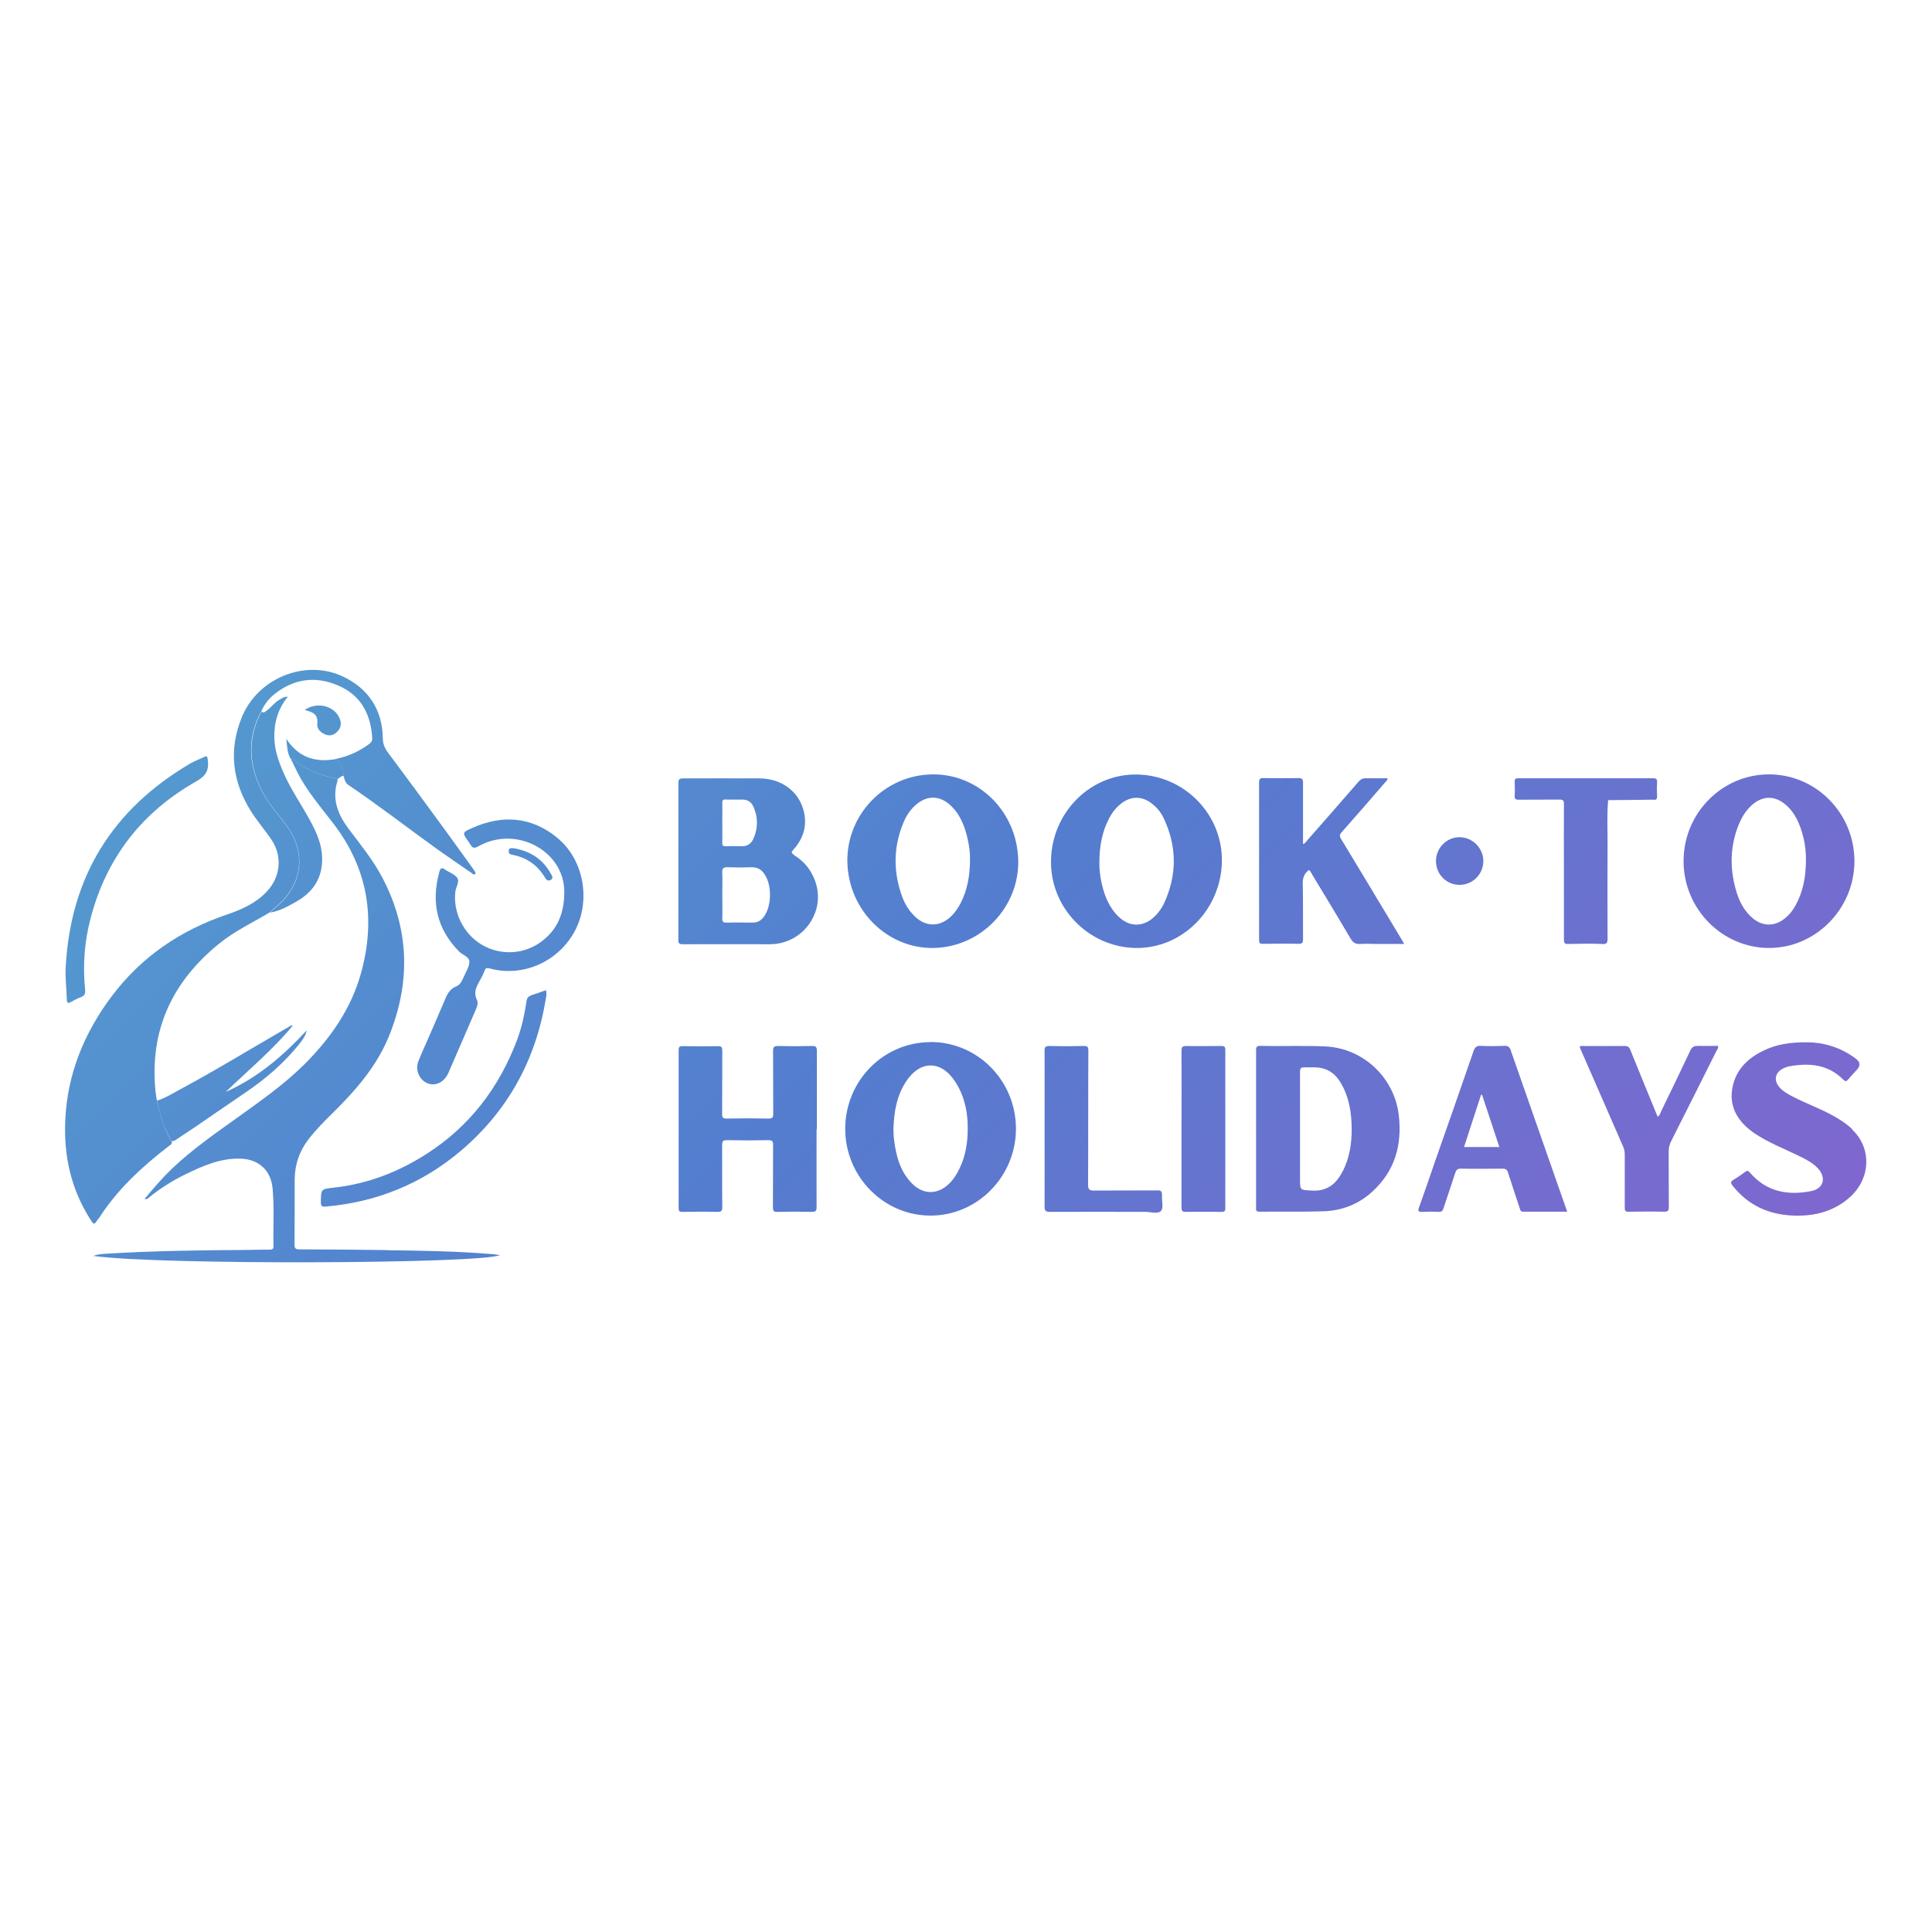 <?xml version="1.0" encoding="UTF-8"?>
<svg id="katman_1" data-name="katman 1" xmlns="http://www.w3.org/2000/svg" xmlns:xlink="http://www.w3.org/1999/xlink" version="1.1" viewBox="0 0 1350 1350">
  <defs>
    <style>
      .cls-1 {
        fill: url(#Adsız_degrade_8);
      }

      .cls-1, .cls-2, .cls-3, .cls-4, .cls-5, .cls-6, .cls-7, .cls-8, .cls-9, .cls-10, .cls-11, .cls-12, .cls-13, .cls-14, .cls-15, .cls-16, .cls-17, .cls-18, .cls-19, .cls-20, .cls-21, .cls-22, .cls-23, .cls-24, .cls-25 {
        stroke-width: 0px;
      }

      .cls-2 {
        fill: url(#Adsız_degrade_8-21);
      }

      .cls-3 {
        fill: url(#Adsız_degrade_8-22);
      }

      .cls-4 {
        fill: url(#Adsız_degrade_8-20);
      }

      .cls-5 {
        fill: url(#Adsız_degrade_8-18);
      }

      .cls-6 {
        fill: url(#Adsız_degrade_8-17);
      }

      .cls-7 {
        fill: url(#Adsız_degrade_8-15);
      }

      .cls-8 {
        fill: url(#Adsız_degrade_8-16);
      }

      .cls-9 {
        fill: url(#Adsız_degrade_8-13);
      }

      .cls-10 {
        fill: url(#Adsız_degrade_8-14);
      }

      .cls-11 {
        fill: url(#Adsız_degrade_8-19);
      }

      .cls-12 {
        fill: url(#Adsız_degrade_8-12);
      }

      .cls-13 {
        fill: url(#Adsız_degrade_8-10);
      }

      .cls-14 {
        fill: url(#Adsız_degrade_8-11);
      }

      .cls-15 {
        fill: url(#Adsız_degrade_8-23);
      }

      .cls-16 {
        fill: url(#Adsız_degrade_8-25);
      }

      .cls-17 {
        fill: url(#Adsız_degrade_8-24);
      }

      .cls-18 {
        fill: url(#Adsız_degrade_8-6);
      }

      .cls-19 {
        fill: url(#Adsız_degrade_8-7);
      }

      .cls-20 {
        fill: url(#Adsız_degrade_8-2);
      }

      .cls-21 {
        fill: url(#Adsız_degrade_8-9);
      }

      .cls-22 {
        fill: url(#Adsız_degrade_8-3);
      }

      .cls-23 {
        fill: url(#Adsız_degrade_8-8);
      }

      .cls-24 {
        fill: url(#Adsız_degrade_8-5);
      }

      .cls-25 {
        fill: url(#Adsız_degrade_8-4);
      }
    </style>
    <linearGradient id="Adsız_degrade_8" data-name="Adsız degrade 8" x1="1165.5" y1="1674.4" x2="-325.2" y2="183.8" gradientUnits="userSpaceOnUse">
      <stop offset="0" stop-color="#a754cf"/>
      <stop offset=".5" stop-color="#547ccf"/>
      <stop offset="1" stop-color="#54b9cf"/>
    </linearGradient>
    <linearGradient id="Adsız_degrade_8-2" data-name="Adsız degrade 8" x1="1139.7" y1="1700.2" x2="-350.9" y2="209.6" xlink:href="#Adsız_degrade_8"/>
    <linearGradient id="Adsız_degrade_8-3" data-name="Adsız degrade 8" x1="1374.1" y1="1465.8" x2="-116.5" y2="-24.8" xlink:href="#Adsız_degrade_8"/>
    <linearGradient id="Adsız_degrade_8-4" data-name="Adsız degrade 8" x1="1445.1" y1="1394.8" x2="-45.6" y2="-95.8" xlink:href="#Adsız_degrade_8"/>
    <linearGradient id="Adsız_degrade_8-5" data-name="Adsız degrade 8" x1="1516.2" y1="1323.8" x2="25.5" y2="-166.9" xlink:href="#Adsız_degrade_8"/>
    <linearGradient id="Adsız_degrade_8-6" data-name="Adsız degrade 8" x1="1350.7" y1="1489.2" x2="-139.9" y2="-1.4" xlink:href="#Adsız_degrade_8"/>
    <linearGradient id="Adsız_degrade_8-7" data-name="Adsız degrade 8" x1="1737.2" y1="1102.7" x2="246.5" y2="-387.9" xlink:href="#Adsız_degrade_8"/>
    <linearGradient id="Adsız_degrade_8-8" data-name="Adsız degrade 8" x1="1286.8" y1="1553.1" x2="-203.9" y2="62.5" xlink:href="#Adsız_degrade_8"/>
    <linearGradient id="Adsız_degrade_8-9" data-name="Adsız degrade 8" x1="1481.6" y1="1358.3" x2="-9" y2="-132.4" xlink:href="#Adsız_degrade_8"/>
    <linearGradient id="Adsız_degrade_8-10" data-name="Adsız degrade 8" x1="1581.7" y1="1258.2" x2="91.1" y2="-232.5" xlink:href="#Adsız_degrade_8"/>
    <linearGradient id="Adsız_degrade_8-11" data-name="Adsız degrade 8" x1="1654.8" y1="1185.2" x2="164.1" y2="-305.5" xlink:href="#Adsız_degrade_8"/>
    <linearGradient id="Adsız_degrade_8-12" data-name="Adsız degrade 8" x1="1536.9" y1="1303" x2="46.3" y2="-187.7" xlink:href="#Adsız_degrade_8"/>
    <linearGradient id="Adsız_degrade_8-13" data-name="Adsız degrade 8" x1="1256.2" y1="1583.7" x2="-234.4" y2="93.1" xlink:href="#Adsız_degrade_8"/>
    <linearGradient id="Adsız_degrade_8-14" data-name="Adsız degrade 8" x1="1609.7" y1="1230.2" x2="119.1" y2="-260.5" xlink:href="#Adsız_degrade_8"/>
    <linearGradient id="Adsız_degrade_8-15" data-name="Adsız degrade 8" x1="1681.8" y1="1158.2" x2="191.1" y2="-332.5" xlink:href="#Adsız_degrade_8"/>
    <linearGradient id="Adsız_degrade_8-16" data-name="Adsız degrade 8" x1="1398.2" y1="1441.7" x2="-92.5" y2="-48.9" xlink:href="#Adsız_degrade_8"/>
    <linearGradient id="Adsız_degrade_8-17" data-name="Adsız degrade 8" x1="1446" y1="1393.9" x2="-44.6" y2="-96.8" xlink:href="#Adsız_degrade_8"/>
    <linearGradient id="Adsız_degrade_8-18" data-name="Adsız degrade 8" x1="1187.8" y1="1652.1" x2="-302.8" y2="161.4" xlink:href="#Adsız_degrade_8"/>
    <linearGradient id="Adsız_degrade_8-19" data-name="Adsız degrade 8" x1="1160.6" y1="1679.3" x2="-330" y2="188.7" xlink:href="#Adsız_degrade_8"/>
    <linearGradient id="Adsız_degrade_8-20" data-name="Adsız degrade 8" x1="1236.2" y1="1603.7" x2="-254.4" y2="113.1" xlink:href="#Adsız_degrade_8"/>
    <linearGradient id="Adsız_degrade_8-21" data-name="Adsız degrade 8" x1="1124.2" y1="1715.7" x2="-366.4" y2="225.1" xlink:href="#Adsız_degrade_8"/>
    <linearGradient id="Adsız_degrade_8-22" data-name="Adsız degrade 8" x1="1629" y1="1210.9" x2="138.4" y2="-279.7" xlink:href="#Adsız_degrade_8"/>
    <linearGradient id="Adsız_degrade_8-23" data-name="Adsız degrade 8" x1="1264.4" y1="1575.5" x2="-226.3" y2="84.9" xlink:href="#Adsız_degrade_8"/>
    <linearGradient id="Adsız_degrade_8-24" data-name="Adsız degrade 8" x1="1282.4" y1="1557.5" x2="-208.3" y2="66.9" xlink:href="#Adsız_degrade_8"/>
    <linearGradient id="Adsız_degrade_8-25" data-name="Adsız degrade 8" x1="1303.9" y1="1536" x2="-186.7" y2="45.3" xlink:href="#Adsız_degrade_8"/>
  </defs>
  <path class="cls-1" d="M68.9,851.6c12.8-20.2,30.1-36.1,48.8-50.6,1.2-.9,3-1.5,2.2-3.6-1.8-2.8-3.2-5.8-4.5-8.9-2-4.8-3.4-9.9-4.7-15-.4-1.5-.8-3-1.1-4.5-.3-2-.7-4-.9-6.1-4.4-42.8,11.5-76.8,44.4-103.5,10.8-8.8,23.4-14.7,35.3-21.8h0s0,0,0,0c3-2.7,6.2-5.3,9-8.2,13.9-14.6,15.4-33.7,4.2-50.5-5.5-8.2-12.7-15.3-17.5-24-10.4-19-12.1-38.4-1.5-58,0,0,0,0,0,0,0,0,0,0,0,0,2.1-4.7,5.2-8.7,9.2-11.9,13.6-10.8,28.7-12.8,44.5-6,15.9,6.8,22.8,20,23.8,36.7.1,2-.7,3.1-2.2,4.2-6.9,5.1-14.5,8.6-22.9,10.3,2.1,3.8,5.1,7.1,5,11.8.8,2.4.9,4.8,3.4,6.5,21.1,14.2,41.3,29.9,62,44.8,8,5.7,16.1,11.2,24.1,16.7.7.5,1.6,1.7,2.5.7.7-.8-.2-1.8-.7-2.5-.3-.4-.6-.8-.8-1.2-6.9-9.6-13.8-19.2-20.8-28.8-12.7-17.3-25.4-34.7-38.3-51.9-2.4-3.2-3.8-6-3.9-10.3-.3-20.1-10-34.9-28.1-43.4-26.3-12.2-59.3,1.3-70.4,28.5-9.5,23.2-6.6,45.4,6.7,66.3,4.4,6.9,9.9,13.1,14.4,20,7.4,11.5,5.7,25.7-3.7,35.6-7.7,8.2-17.7,12.6-28,16.1-32.3,11-59.4,29.3-80.1,56.7-19.4,25.8-31.3,54.5-32.7,87.1-1.1,24.5,3.9,47.5,17.1,68.5,3,4.8,3,4.8,6,.1Z"/>
  <path class="cls-20" d="M270.3,873.5c-20.4-.3-40.8-.4-61.3-.5-2.5,0-3.2-.8-3.2-3.3.1-15,.1-30,.1-45,0-10.8,3.3-20.4,9.9-28.9,5.2-6.7,11.2-12.7,17.2-18.6,15.8-15.6,30.3-32.3,38.8-53.2,15.2-37.4,14.4-74.4-4.5-110.5-6.5-12.5-15.4-23.3-23.8-34.5-7.4-9.9-11.7-20.6-7.7-33.2.1-.4,0-.9,0-1.4h0c-11-2.7-21.9-5.8-30.6-13.8-.8-.8-1.2-.2-1.8,0,1.4,2.9,2.8,5.8,4.2,8.7,6.7,13.3,16.4,24.5,25.3,36.1,24.2,31.4,29.8,66.4,19.5,104.1-6.9,25.2-21.4,46-39.8,64.3-14.1,14-30.4,25.4-46.4,36.9-15.8,11.3-31.8,22.4-45.9,35.8-6.9,6.6-13.1,13.8-19.2,21.2,1.6.6,2.3-.3,3.1-1,7.7-6.3,16-11.5,24.9-15.9,12.3-6,24.8-11.6,38.9-11.2,12.8.4,21.4,8.2,22.5,21,1.2,13.4.3,26.8.6,40.2,0,2.1-1,2.4-2.7,2.4-5.2,0-10.4.1-15.6.2-32.6.2-65.3.6-97.9,2.6-3,.2-6.2.2-9.6,1.6,47,6.5,271.2,5.5,284-.6-1.7-.2-3.1-.4-4.5-.6-24.7-2.1-49.5-2.5-74.3-2.8Z"/>
  <path class="cls-22" d="M554.9,597.3c-2.4-1.4-1.9-2-.4-3.7,6.7-7.5,9.5-16.2,7.3-26.1-3.2-14.3-15.5-23.5-31.1-23.6-17.8-.1-35.5,0-53.3,0-2.8,0-3.4.8-3.4,3.5.1,18.1,0,36.2,0,54.3h0c0,18.3,0,36.7,0,55.1,0,2.4.6,3,3,3,20.3-.1,40.6,0,60.9,0,15.5,0,28.6-10.2,32.6-24.9,3.8-13.8-2.8-29.8-15.6-37.3ZM507.3,558.7c3.8,0,7.5.1,11.2,0,3.9-.1,6.6,1.8,8,5.1,3.3,7.4,3.2,15-.1,22.4-1.6,3.5-4.4,5.3-8.4,5.1-3.6-.1-7.2-.1-10.9,0-2,0-2.5-.6-2.4-2.5.1-4.7,0-9.4,0-14.1h0c0-4.6.1-9.2,0-13.8,0-2.1.9-2.3,2.6-2.3ZM534.1,640.1c-2,3-4.7,4.7-8.5,4.6-5.9-.1-11.8-.2-17.8,0-2.7.1-3.2-.9-3.1-3.3.2-5.3,0-10.6,0-15.9h0c0-5.2.2-10.4,0-15.6-.2-3.4,1-4,4.1-3.9,5.4.2,10.9.2,16.3,0,4-.1,6.9,1.5,9.1,4.8,5.2,7.6,5.1,21.7-.1,29.3Z"/>
  <path class="cls-25" d="M651.4,541.1c-33.4.5-60,28.2-59.3,61.4.8,33.6,28,60.6,60.5,59.9,32.9-.7,59.6-28.5,58.9-61.2h0c-.7-33.9-27.5-60.6-60.2-60.1ZM677.8,600.2c0,11.9-1.9,21.8-6.6,31-1.7,3.2-3.7,6.2-6.3,8.8-8,7.9-18,8-26,0-4.5-4.4-7.4-9.8-9.3-15.7-5.5-16.7-5.1-33.2,1.7-49.5,2.1-5.1,5.1-9.6,9.5-13.1,7.2-5.8,15.3-5.8,22.4.2,7.4,6.3,10.8,14.9,12.9,24.1,1.2,5.2,1.8,10.5,1.7,14.2h0Z"/>
  <path class="cls-24" d="M793.2,662.4c32.6.7,59.9-26.4,60.6-60.2h0c.7-32.9-26-60.4-59.2-61-32.5-.6-59.4,26.1-60.2,59.7-.8,33,25.8,60.8,58.9,61.5ZM768.2,602.8c0-11.5,1.9-21.6,6.8-31,2.1-4,4.8-7.5,8.4-10.3,6.9-5.4,14.7-5.4,21.6.1,3.6,2.8,6.4,6.3,8.3,10.4,9.2,19.8,9.2,39.6,0,59.4-1.6,3.5-4,6.6-6.8,9.3-7.7,7.2-17.3,7.2-24.9-.2-6.5-6.2-9.7-14.3-11.7-22.8-1.2-5.2-1.8-10.5-1.7-14.8h0Z"/>
  <path class="cls-18" d="M650.2,728.2c-33,0-59.6,27.2-59.6,60.6,0,33.4,27,60.7,59.7,60.6,32.8,0,59.7-27.5,59.6-60.8h0c-.1-33.6-26.8-60.5-59.7-60.5ZM676,794.7c-.6,8.6-2.7,16.9-6.9,24.5-1.7,3.1-3.7,5.9-6.3,8.3-7.8,7.3-17.5,7.3-25.2-.2-8.4-8.3-11.4-19.1-12.8-30.4-.4-2.8-.4-5.5-.5-7.5h0c.3-12.3,2.2-23.3,8.5-33.2,9.9-15.6,25-15.6,34.9,0,7.5,11.8,9.2,25,8.3,38.6Z"/>
  <path class="cls-19" d="M1236.1,662.4c32.7,0,59.7-27.4,59.7-60.7,0-33.4-26.8-60.6-59.7-60.6-32.9,0-59.7,27.2-59.7,60.6s27,60.7,59.7,60.7ZM1215.3,575.5c2-5,4.9-9.4,8.9-13,7.3-6.5,15.8-6.7,23.2-.5,7.2,6,10.5,14.3,12.7,23.1,1.4,5.5,1.9,11.2,1.8,15.8h0c0,11.6-1.9,21.7-6.9,31.1-2,3.8-4.5,7.1-7.9,9.8-6.8,5.5-15,5.7-21.9.2-6.6-5.3-10.1-12.5-12.3-20.4-4.4-15.6-3.9-31,2.3-46.1Z"/>
  <path class="cls-23" d="M570.8,789h0c0-18.2,0-36.5,0-54.7,0-2.8-.8-3.5-3.5-3.4-7.9.2-15.7.2-23.6,0-2.9,0-3.6.8-3.5,3.6.1,14.6,0,29.2.1,43.9,0,2.5-.6,3.2-3.2,3.2-9.8-.2-19.6-.2-29.4,0-2.6,0-3.1-.8-3.1-3.2.1-14.7,0-29.5.1-44.2,0-2.6-.7-3.3-3.2-3.2-8.2.2-16.4.1-24.7,0-2.1,0-2.6.7-2.6,2.7,0,36.8,0,73.7,0,110.5,0,2.1.6,2.6,2.6,2.6,8.1-.1,16.2-.2,24.3,0,2.8,0,3.7-.5,3.6-3.5-.2-14.4,0-28.8-.1-43.1,0-2.6.5-3.5,3.3-3.5,9.7.2,19.3.2,29,0,2.8,0,3.4.9,3.3,3.5-.1,14.5,0,29-.1,43.5,0,2.6.7,3.2,3.2,3.1,8-.2,16-.2,23.9,0,2.7,0,3.4-.6,3.4-3.3-.1-18.1,0-36.2,0-54.4Z"/>
  <path class="cls-21" d="M926.2,731.2c-15.2-.7-30.4,0-45.7-.4-2.8,0-2.8,1.3-2.8,3.3,0,18.2,0,36.5,0,54.7h0v54.7c0,1.6-.5,3.2,2.4,3.2,14.9-.2,29.7.2,44.6-.3,13.1-.4,24.8-5,34.5-14,15.6-14.4,20.6-32.5,18.2-53.2-3.1-26.3-24.8-46.7-51.2-48ZM938.3,818.2c-4.5,9.1-11.1,14.5-22,13.7-7.9-.5-7.9,0-7.9-8.2v-35.1h0c0-13.2,0-26.3,0-39.5,0-2.8.6-3.3,3.4-3.3,2.1,0,4.1,0,6.2,0,8.6,0,14.5,3.6,18.7,10.6,6.1,10.1,7.8,21.4,7.8,33,0,10-1.6,19.7-6.1,28.8Z"/>
  <path class="cls-13" d="M937.1,586.3c-1.2-2-1.1-3.2.5-4.9,10.1-11.4,20.1-22.9,30-34.4.7-.9,1.9-1.5,2-3.2-5.1,0-10.1.1-15.2,0-2.3,0-3.7.8-5.2,2.5-11.9,13.8-24,27.5-36,41.2-.7.8-1.3,1.9-2.7,2.3,0-14.5,0-28.7,0-43,0-2.3-.6-3.1-3-3.1-8.2.1-16.4.1-24.7,0-2.4,0-3,.6-3,3,0,36.7,0,73.5,0,110.2,0,2,.5,2.7,2.6,2.6,8.3-.1,16.7-.2,25,0,2.7,0,3.1-.9,3.1-3.3-.1-13,.1-26.1-.2-39.1,0-4,1.2-6.9,4.3-9.2h0c1.2.8,1.6,2.1,2.3,3.2,9,14.9,18,29.7,26.8,44.7,1.7,2.9,3.5,4,6.8,3.8,3.8-.3,7.7,0,11.6,0h19.1c-.9-1.6-1.6-2.7-2.2-3.8-13.9-23.1-27.8-46.3-41.8-69.4Z"/>
  <path class="cls-14" d="M1294.5,789.2c-3.6-3.4-7.7-6.2-12-8.7-9.7-5.6-20.4-9.3-30.3-14.5-3.2-1.7-6.4-3.5-8.8-6.3-4.2-4.8-3.1-10.3,2.6-13.1,1.2-.6,2.4-1.1,3.7-1.4,14.2-2.6,27.5-1.7,38.3,9.2,1.3,1.3,2.1,1.4,3.3,0,2-2.4,4.2-4.7,6.3-7,2.5-2.8,2.3-5.3-.8-7.6-10.9-8.4-23.5-11.4-33.6-11.5h0c-13-.1-22.3,1.6-31.1,5.9-10.6,5.2-18.6,12.7-21.3,24.6-3,13.3,2.4,24.4,15.3,33.2,9.7,6.5,20.5,10.6,30.9,15.7,4.7,2.3,9.3,4.6,13,8.4,6.4,6.6,4.4,14.5-4.5,16.2-16.3,3.2-31.2.5-42.7-12.9-1.2-1.4-1.9-1.6-3.4-.5-2.6,2-5.3,3.8-8.1,5.5-2,1.2-2.2,2.1-.7,4,10.8,13.8,25.2,20.3,42.3,21,14.8.6,28.6-2.8,39.9-13,14.5-13.2,15.1-34.4,1.4-47.1Z"/>
  <path class="cls-12" d="M1055.8,734.1c-.9-2.4-1.9-3.4-4.6-3.3-5.4.2-10.9.3-16.3,0-3.1-.2-4.3.9-5.3,3.8-8.8,25.6-17.8,51.2-26.8,76.8-3.7,10.7-7.3,21.4-11.2,32.1-1.1,2.9-.4,3.4,2.4,3.3,3.7-.2,7.5-.2,11.2,0,2.1.1,2.9-.7,3.5-2.6,2.6-8.1,5.5-16.2,8.1-24.4.7-2.3,1.6-3.3,4.2-3.2,9.5.2,19.1.1,28.7,0,2.3,0,3.4.6,4.1,2.9,2.6,8.3,5.4,16.5,8.1,24.7.4,1.2.5,2.5,2.4,2.5,10.1,0,20.2,0,30.8,0-2.1-6-4.1-11.7-6.1-17.4-11.1-31.7-22.2-63.4-33.3-95.2ZM1023,801.5c4-12.2,8-24.4,11.9-36.5.2,0,.5,0,.7,0h0c4,12.1,8,24.1,12.1,36.5h-24.8Z"/>
  <path class="cls-9" d="M389.3,585.3c-18-14.6-38.1-16.2-59.2-6.8-7.3,3.2-7.2,3.4-2.7,9.7.4.6.9,1.2,1.2,1.8,1.4,2.4,2.6,3.1,5.6,1.4,26.8-15.1,60.2,3.5,60.1,31.8h0c0,15.4-5,26.4-15.8,34.6-12.2,9.2-28.7,10.1-41.9,2.3-12.8-7.6-20.2-22.8-18.4-37.2.4-3.2,3.2-6.9,1.2-9.6-1.9-2.6-5.8-3.8-8.6-5.8-2.2-1.5-3-.9-3.7,1.4-6,21.3-2,40.1,13.8,56.1,2.4,2.4,7,3.5,7.1,7,0,3.3-2.3,6.8-3.7,10.1-.5,1.2-1.1,2.4-1.8,3.6-.8,1.5-1.9,2.8-3.6,3.5-4.1,1.6-6.1,4.8-7.7,8.6-4,9.5-8.1,18.9-12.2,28.3-2.2,5.2-4.7,10.3-6.7,15.6-2.3,6,.7,12.8,6.3,15.2,5.1,2.2,10.9-.2,14-5.8.4-.7.8-1.5,1.1-2.3,6.2-14.3,12.4-28.6,18.6-42.9,1-2.4,2.1-5,.9-7.3-2.4-5-.4-9,1.9-13.1,1.3-2.3,2.6-4.7,3.5-7.2.7-2,1.5-2.1,3.5-1.6,23.4,6.4,48.4-4.8,59.8-26.6,11.1-21.3,5.9-49.8-12.6-64.7Z"/>
  <path class="cls-10" d="M1186.1,730.9c-2.6-.1-3.8.8-4.9,3-6.7,14.3-13.6,28.5-20.5,42.7-.6,1.2-.8,2.8-2.4,3.7h0c-.4-1-.8-1.8-1.1-2.6-6-14.7-12.1-29.4-18-44.1-.8-2-1.8-2.7-3.9-2.7-9.6.1-19.1,0-28.7,0-.9,0-1.9-.4-2.8.6.5,1.2.9,2.4,1.5,3.6,9.6,22,19.2,43.9,28.8,65.9.8,1.8,1.2,3.6,1.2,5.6,0,12.4,0,24.9,0,37.3,0,2.2.5,2.9,2.8,2.8,8.2-.1,16.4-.2,24.7,0,2.9,0,3.3-.9,3.3-3.5-.1-12.9,0-25.9-.1-38.8,0-2.5.6-4.7,1.7-6.9,10.6-21,21.1-42,31.6-63,.5-1.1,1.6-2.1,1.2-3.7-4.8,0-9.5.2-14.2,0Z"/>
  <path class="cls-7" d="M1119.5,659.7c3.4.1,3.8-1.1,3.8-4-.1-22.3-.1-44.7,0-67,0-9.9-.5-19.7.4-29.6,9.8,0,19.5-.2,29.3-.3.7,0,1.5,0,2.2,0,2,.3,2.8-.4,2.7-2.5-.2-3.2-.2-6.5,0-9.8.1-2.1-.7-2.7-2.7-2.7-31.4,0-62.8,0-94.3,0-1.8,0-2.6.5-2.5,2.4.1,3.3.2,6.5,0,9.8-.1,2.2.5,2.8,2.8,2.8,9.4-.1,18.9,0,28.3-.1,2.7,0,3.4.6,3.3,3.3-.1,15.7,0,31.4,0,47.1h0c0,15.8,0,31.7,0,47.5,0,2.3.5,3.1,2.9,3,8-.2,16-.3,23.9,0Z"/>
  <path class="cls-8" d="M811.9,835.1c.2-2.8-.8-3.4-3.5-3.3-14.6.1-29.2,0-43.9.1-3.2,0-4.2-.6-4.2-4.1.2-31.2,0-62.3.2-93.5,0-2.7-.5-3.5-3.3-3.4-8,.2-16,.2-23.9,0-2.7,0-3.4.6-3.4,3.4.1,18.2,0,36.5,0,54.7h0c0,18,.1,36,0,54,0,3.4,1,3.8,4,3.8,22.1-.1,44.2,0,66.3,0,3.8,0,8.9,1.7,11.1-.7,1.9-2.1.3-7.1.7-10.8Z"/>
  <path class="cls-6" d="M853.3,730.9c-8.1,0-16.2.2-24.3,0-2.8,0-3.4.7-3.4,3.4.1,18.1,0,36.3,0,54.4h0c0,18.4,0,36.7,0,55.1,0,2.4.6,3,3,3,8.3-.1,16.7-.1,25,0,2,0,2.6-.5,2.6-2.6,0-36.9,0-73.7,0-110.6,0-2.5-1-2.7-3-2.7Z"/>
  <path class="cls-5" d="M371.5,695.5c-2.4.6-3.3,1.9-3.6,4.2-1.4,9.1-3.3,18.1-6.5,26.7-12.6,33.6-33.3,60.8-63.8,80.2-19.5,12.4-40.7,20.6-63.8,23.2-9.6,1.1-9.5.9-9.6,10.4,0,2.7.9,3.1,3.4,2.9,35.8-3.1,67.6-16.1,94.8-39.3,32.7-27.9,52.1-63.5,59-106,.3-1.8.8-3.8,0-5.9-3.4,1.2-6.6,2.5-9.9,3.4Z"/>
  <path class="cls-11" d="M49.5,700.2c2.3-1.3,4.7-2.6,7.2-3.5,2.5-1,3-2.5,2.8-5-1.7-16.8-.6-33.4,3.7-49.6,11-42.6,36-74.7,74.1-96.2,7-4,8.8-8.1,7.9-15.1-.3-2.1-.5-2.9-2.7-1.8-3,1.5-6.3,2.6-9.2,4.3-54.7,32-84.1,79.4-87.4,142.7h0c-.4,7.6.6,15.1.8,22.5,0,2.2.8,2.8,2.8,1.7Z"/>
  <path class="cls-4" d="M184.3,555c4.8,8.7,12,15.7,17.5,24,11.1,16.8,9.6,35.8-4.2,50.5-2.8,2.9-6,5.5-9,8.2,6.9-1.1,12.9-4.5,18.8-7.9,11.5-6.6,17.9-16.3,17.7-30.1-.1-9.8-4-18.2-8.5-26.5-6.1-11.2-13.5-21.7-18.6-33.5-3.3-7.6-6.1-15.5-6.3-23.9-.3-10.7,2.5-20.5,9.4-28.9-2.4-.3-4.1,1-6,2.1-3.5,2-5.7,5.5-9,7.7-1,.7-2,2-3.3.3-10.5,19.6-8.9,39,1.5,58Z"/>
  <path class="cls-2" d="M115.5,788.5c1.2,3,2.7,6,4.5,8.9h0c1.6.1,2.7-.8,3.9-1.6,4.5-3,9-6,13.5-9,11-7.5,22-15.2,33.1-22.7,14.9-10,28.4-21.5,39.5-35.7,1.9-2.5,3.7-5.1,4.3-8.4-16.4,17.7-34.3,33.1-56.6,43,15.9-15.3,32.9-29.4,47-46.5-.6,0-1.1,0-1.5.2-9.4,5.5-18.8,10.9-28.1,16.4-16.6,9.8-33.3,19.6-50.3,28.7-4.9,2.7-9.8,5.7-15.2,7.3.4,1.5.8,3,1.1,4.5,1.3,5.1,2.7,10.2,4.7,15Z"/>
  <path class="cls-3" d="M1019.8,618.3h0c9.2,0,16.5-7.2,16.7-16.4.1-9.2-7.5-16.9-16.7-16.9-9,0-16.4,7.5-16.4,16.7,0,9.2,7.3,16.6,16.4,16.6Z"/>
  <path class="cls-15" d="M240.2,542.1c.1-4.7-2.9-8-5-11.8-14.6,2.8-26.6-.9-35.1-14,.5,5,.5,9.9,3.2,14.3.6-.2,1-.7,1.8,0,8.7,8,19.6,11,30.6,13.8h0c1.6-.7,2.6-2.4,4.5-2.2Z"/>
  <path class="cls-17" d="M227.8,513.4c3.6,1.2,6.4-.3,8.6-3,2.4-3,2.1-6.2.4-9.5-4.2-8.1-15.7-10.5-23.9-4.8,5.1,1.4,9.6,2.6,8.8,9.6-.4,3.6,2.4,6.4,6.1,7.7Z"/>
  <path class="cls-16" d="M355.5,594.6c-.2,1.9.9,2.4,2.5,2.7,9.8,1.8,17.3,7,22.5,15.4,1,1.6,2,3.4,4.2,2.2,2.5-1.3.8-3.3,0-4.7-5.7-10.3-14.8-15.7-25.9-17.5h0c-1.7,0-3.2-.3-3.3,1.7Z"/>
</svg>